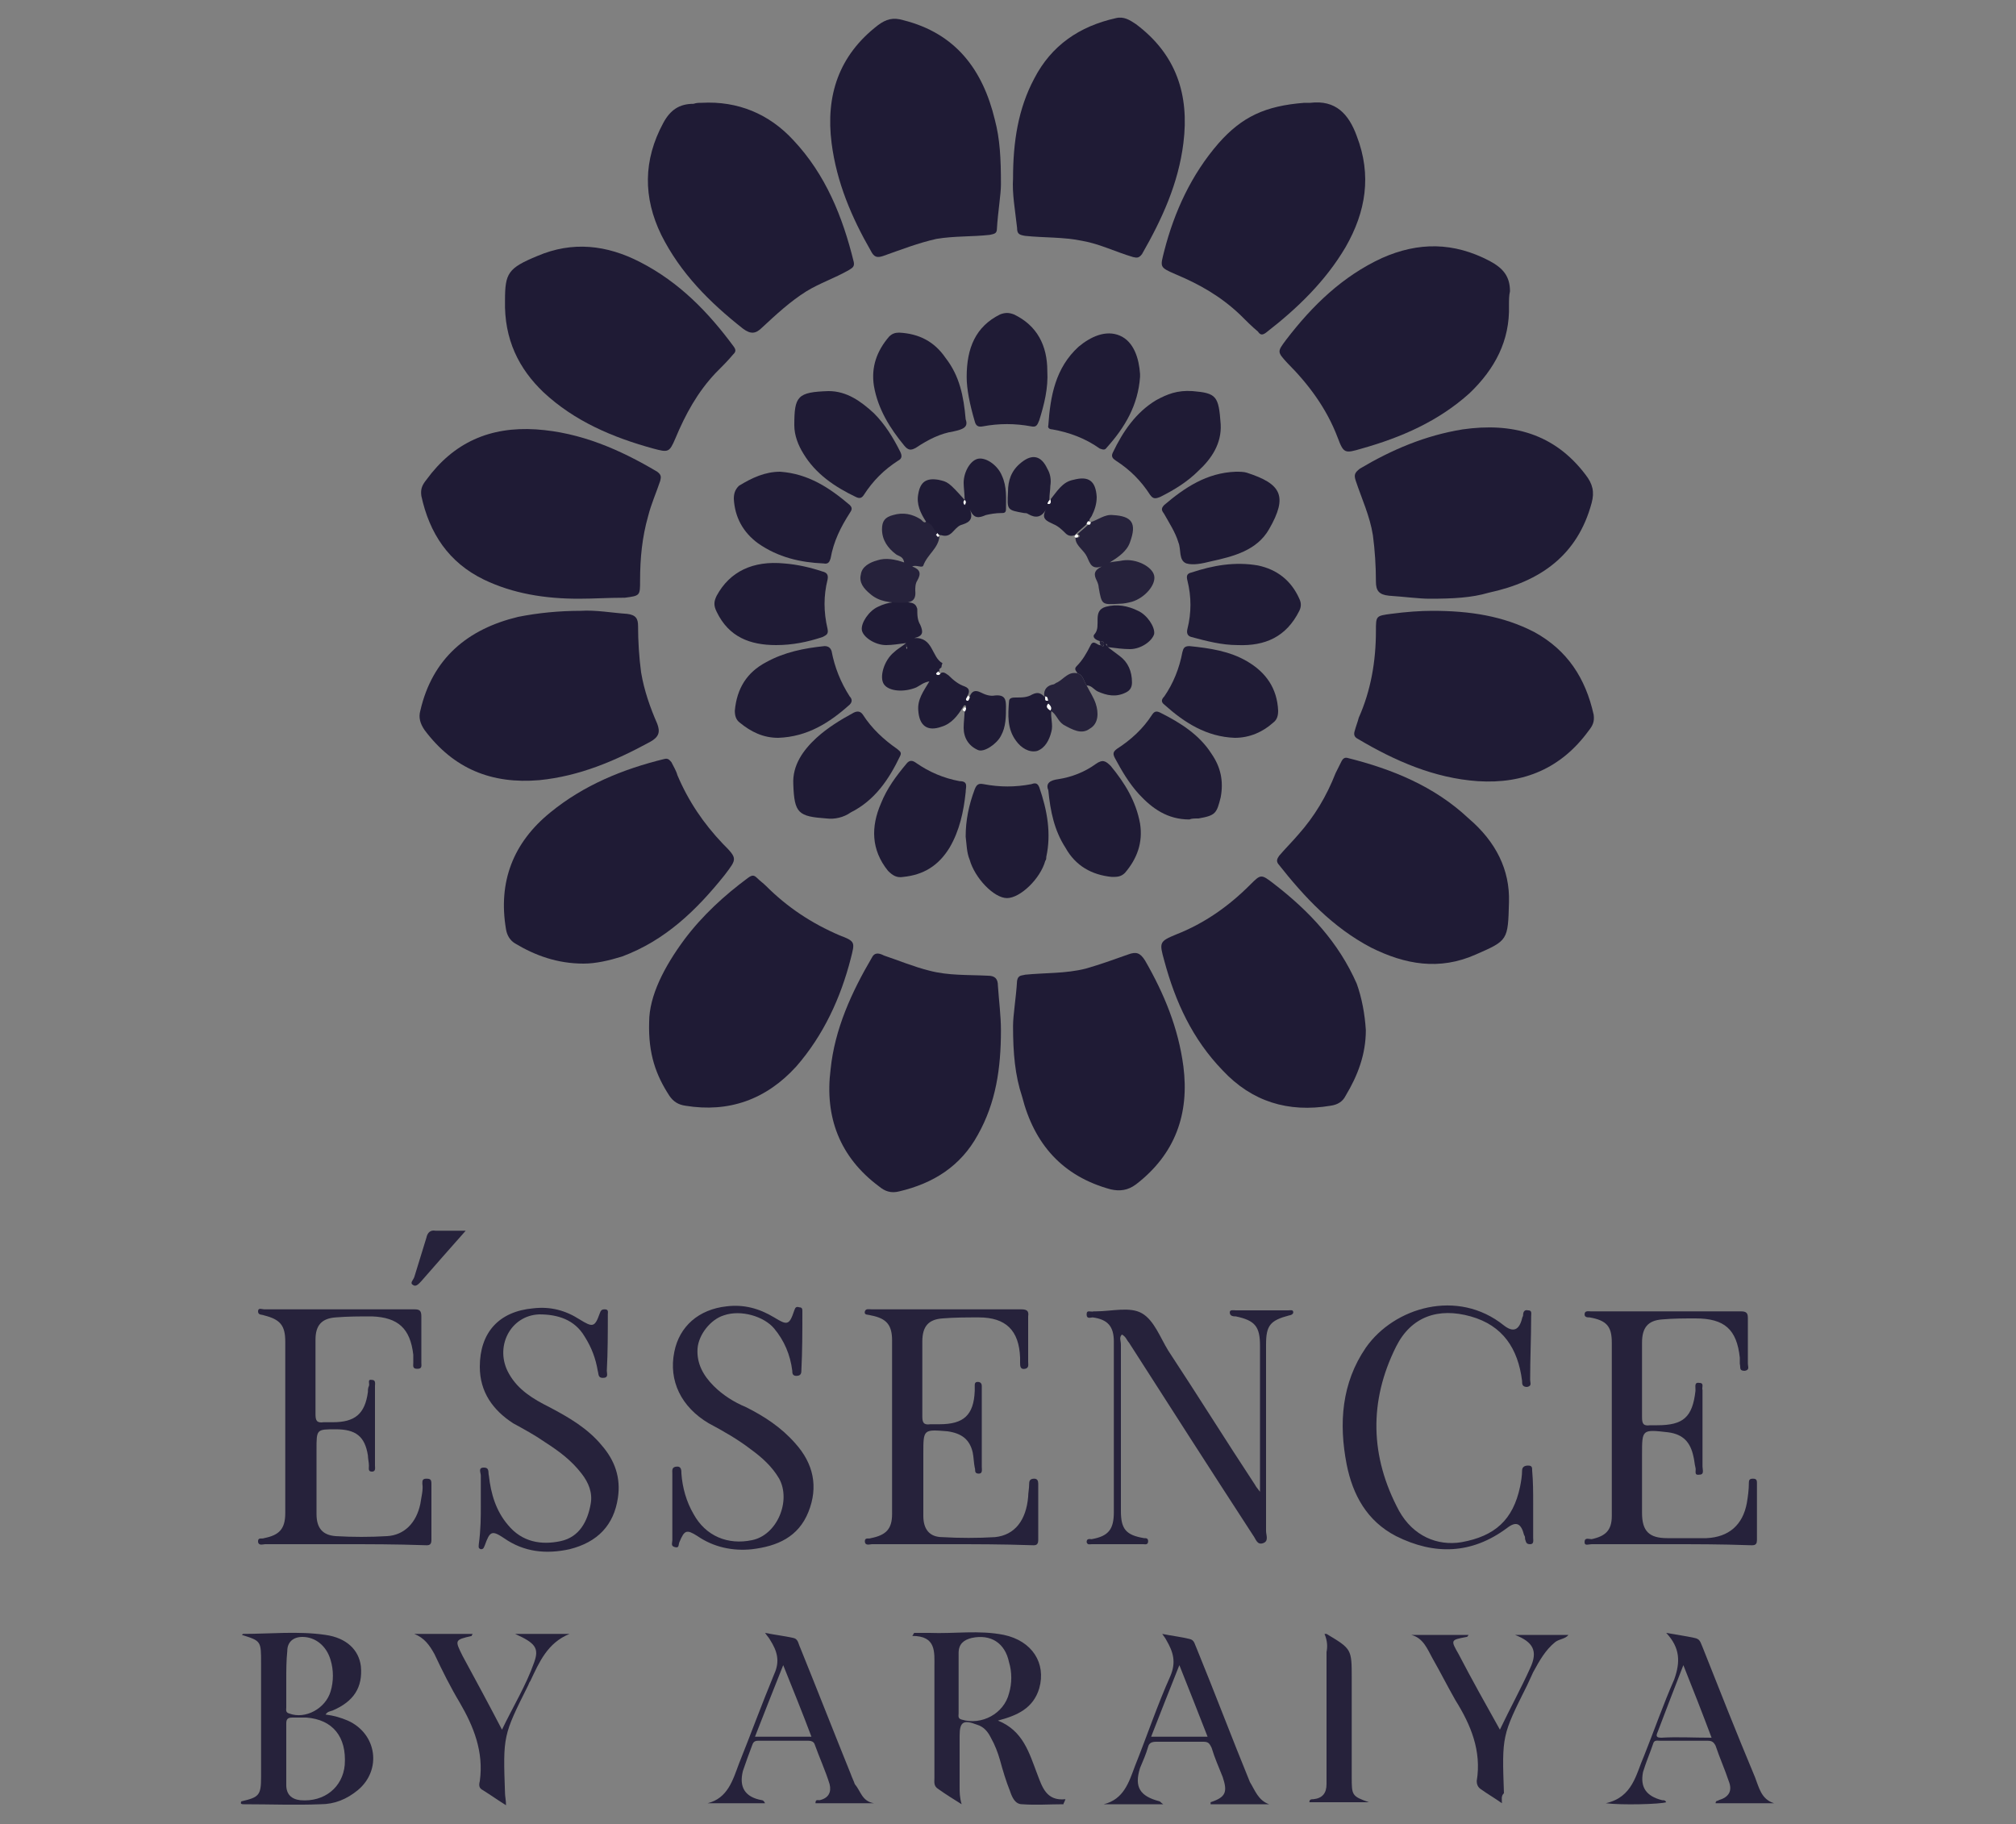 <?xml version="1.0" encoding="utf-8"?>
<!-- Generator: Adobe Illustrator 25.3.1, SVG Export Plug-In . SVG Version: 6.00 Build 0)  -->
<svg version="1.1" id="Layer_1" xmlns="http://www.w3.org/2000/svg" xmlns:xlink="http://www.w3.org/1999/xlink" x="0px" y="0px"
	 viewBox="0 0 200 181" style="enable-background:new 0 0 200 181;" xml:space="preserve">
<rect x="0" y="0" width="200" height="181" fill="#808080" stroke="none"/>
<style type="text/css">
	.st0{fill:#1F1B35;}
	.st1{fill:#26223B;}
	.st2{fill:#FEFEFE;}
</style>
<g>
	<path class="st0" d="M141.8,59.4c-1,0-2.5-0.2-4-0.3c-1-0.1-1.3-0.5-1.3-1.4c0-1.5-0.1-3.1-0.3-4.6c-0.3-1.9-1.1-3.6-1.7-5.4
		c-0.2-0.6-0.1-0.8,0.4-1.2c3.2-1.9,6.5-3.3,10.2-3.9c4.9-0.7,9.1,0.4,12.2,4.5c0.7,0.9,0.9,1.7,0.6,2.8c-1.4,5.2-5.1,7.8-10.2,8.9
		C146,59.3,144.2,59.4,141.8,59.4z"/>
	<path class="st0" d="M57.4,59.4c-3.3,0-6.5-0.5-9.4-1.9c-3.5-1.7-5.4-4.6-6.2-8.3c-0.1-0.7,0.1-1.1,0.5-1.6c2.7-3.7,6.3-5.3,10.9-5
		c4.4,0.3,8.3,2,12,4.2c0.4,0.3,0.4,0.5,0.3,0.9c-0.4,1.2-0.9,2.3-1.2,3.5c-0.6,2.1-0.8,4.2-0.8,6.4c0,1.5,0,1.5-1.5,1.7
		C60.3,59.3,58.9,59.4,57.4,59.4z"/>
	<path class="st0" d="M129.4,10.2c0.1,0,0.4,0,0.6,0c2.5-0.3,3.8,1.1,4.6,3.3c1.5,3.9,0.9,7.5-1.1,11c-2,3.4-4.8,6.1-7.9,8.5
		c-0.4,0.3-0.6,0.2-0.8-0.1c-0.6-0.5-1.2-1.1-1.8-1.7c-1.9-1.8-4-3-6.4-4c-1.6-0.7-1.5-0.7-1.1-2.3c1-3.9,2.7-7.6,5.4-10.7
		C123.2,11.6,125.5,10.5,129.4,10.2z"/>
	<path class="st0" d="M100.5,17.7c0-3.6,0.5-6.9,2.1-9.9c1.7-3.3,4.5-5.2,8.1-6c0.8-0.2,1.4,0.2,2,0.6c4,3,5.3,7,4.7,11.8
		c-0.5,4-2.1,7.5-4.1,11c-0.3,0.4-0.5,0.4-0.9,0.3c-1.7-0.5-3.3-1.3-5-1.6c-1.9-0.4-3.8-0.3-5.7-0.5c-0.6-0.1-0.8-0.2-0.8-0.8
		C100.7,20.8,100.4,19.2,100.5,17.7z"/>
	<path class="st0" d="M69.6,10.2c3.6-0.2,6.7,1.1,9.1,3.7c3.2,3.4,4.9,7.6,6,12.1c0.1,0.5-0.2,0.6-0.5,0.8c-1.4,0.8-2.9,1.3-4.2,2.1
		c-1.6,1-3,2.3-4.4,3.6c-0.6,0.6-1.1,0.7-1.9,0.1c-3.3-2.6-6.2-5.5-8.1-9.3c-1.8-3.7-1.8-7.4,0.2-11.1c0.7-1.3,1.6-1.9,3-1.9
		C69.1,10.2,69.3,10.2,69.6,10.2z"/>
	<path class="st0" d="M135.5,102.2c0,2.4-0.8,4.5-2,6.5c-0.3,0.6-0.8,0.9-1.5,1c-4.2,0.7-7.8-0.4-10.7-3.5c-3-3.1-4.7-6.8-5.8-10.9
		c-0.5-1.8-0.5-1.9,1.2-2.6c2.8-1.1,5.2-2.8,7.3-4.9c1.1-1.1,1.1-1.1,2.4-0.1c3.5,2.7,6.4,5.8,8.2,9.9
		C135.1,99,135.4,100.6,135.5,102.2z"/>
	<path class="st0" d="M99.3,18.3c0,1-0.3,2.7-0.4,4.4c0,0.5-0.3,0.5-0.7,0.6c-1.8,0.2-3.5,0.1-5.3,0.4c-1.8,0.4-3.6,1.1-5.3,1.7
		c-0.6,0.2-0.9,0.1-1.2-0.5c-1.9-3.3-3.4-6.8-3.9-10.7c-0.6-4.7,0.7-8.7,4.6-11.7c0.8-0.6,1.5-0.8,2.5-0.5c5.2,1.3,7.9,4.9,9.1,9.9
		C99.2,13.8,99.3,15.7,99.3,18.3z"/>
	<path class="st0" d="M99.3,102.2c0,3.8-0.5,7.2-2.3,10.4c-1.7,3.1-4.4,4.8-7.8,5.6c-0.8,0.2-1.4,0-2-0.5c-3.9-2.9-5.4-6.9-4.8-11.6
		c0.4-4,2.1-7.7,4.1-11.1c0.3-0.6,0.8-0.4,1.2-0.2c1.5,0.5,2.9,1.1,4.5,1.5c1.9,0.5,3.8,0.4,5.8,0.5c0.7,0,1,0.3,1,1
		C99.1,99.3,99.3,100.8,99.3,102.2z"/>
	<path class="st0" d="M100.5,101.8c0-1.1,0.3-2.8,0.4-4.5c0.1-0.6,0.5-0.5,0.8-0.6c2-0.2,4-0.1,6-0.6c1.4-0.4,2.8-0.9,4.2-1.4
		c0.8-0.3,1.2-0.2,1.7,0.6c1.9,3.3,3.3,6.7,3.8,10.5c0.6,4.7-0.8,8.7-4.7,11.7c-0.8,0.6-1.6,0.7-2.5,0.5c-4.8-1.3-7.6-4.5-8.8-9.2
		C100.7,106.7,100.5,104.5,100.5,101.8z"/>
	<path class="st0" d="M64.4,101.4c0-2.6,1.5-5.5,3.5-8.2c1.8-2.4,4-4.4,6.3-6.1c0.4-0.3,0.6-0.3,0.9,0c0.3,0.3,0.6,0.5,0.9,0.8
		c2.1,2.1,4.5,3.7,7.3,4.9c1.6,0.6,1.5,0.7,1.1,2.3c-1,3.9-2.7,7.6-5.4,10.7c-3,3.3-6.7,4.6-11,3.9c-0.7-0.1-1.2-0.4-1.6-1
		C65.1,106.7,64.3,104.6,64.4,101.4z"/>
	<path class="st0" d="M50.1,29.8c0-2.7,0.3-3.2,3.2-4.4c3.5-1.5,6.9-1.1,10.2,0.6c3.9,2,6.8,5,9.3,8.4c0.3,0.4,0.1,0.6-0.1,0.8
		c-0.5,0.6-1.1,1.2-1.7,1.8c-1.8,1.9-3,4.1-4,6.5c-0.6,1.4-0.7,1.4-2.2,1c-4-1.1-7.8-2.7-10.9-5.6C51.5,36.6,50,33.7,50.1,29.8z"/>
	<path class="st0" d="M149.7,30.3c0.1,3.5-1.4,6.3-3.9,8.7c-3.1,2.8-6.8,4.4-10.7,5.5c-1.7,0.5-1.8,0.5-2.4-1.1
		c-1.1-2.9-2.9-5.3-5-7.4c-1-1.1-1-1.1-0.1-2.3c2.6-3.4,5.6-6.3,9.5-8.1c3.6-1.6,7.1-1.6,10.7,0.3c1.3,0.7,2,1.5,2,3
		C149.7,29.3,149.7,29.8,149.7,30.3z"/>
	<path class="st0" d="M149.7,89.5c-0.1,3.8-0.1,3.8-3.3,5.2c-3.6,1.6-7,1-10.4-0.7c-3.8-2-6.6-5-9.2-8.3c-0.2-0.3-0.1-0.5,0.1-0.8
		c0.6-0.7,1.3-1.4,1.9-2.1c1.6-1.8,2.8-3.8,3.7-6.1c0.2-0.4,0.4-0.8,0.6-1.2c0.1-0.2,0.3-0.4,0.6-0.3c4.4,1.1,8.6,2.8,12,6
		C148.4,83.5,149.8,86.3,149.7,89.5z"/>
	<path class="st0" d="M57.9,95.6c-2.6,0-4.8-0.8-6.8-2c-0.5-0.3-0.8-0.8-0.9-1.4c-0.8-4.7,0.7-8.6,4.4-11.6
		c3.3-2.7,7.2-4.3,11.3-5.3c0.4-0.1,0.5,0.1,0.7,0.3c0.2,0.4,0.5,0.9,0.6,1.3c1.1,2.6,2.6,4.8,4.5,6.8c1.5,1.5,1.4,1.5,0.2,3.1
		c-2.8,3.5-5.9,6.5-10.2,8.1C60.4,95.3,59.1,95.6,57.9,95.6z"/>
	<path class="st0" d="M142.1,60.6c3.7,0,7,0.5,10.1,2.1c3.3,1.8,5.1,4.6,5.9,8.2c0.1,0.7-0.1,1.1-0.5,1.6c-2.7,3.7-6.4,5.3-11,5
		c-4.3-0.3-8.2-2-11.9-4.2c-0.4-0.2-0.4-0.5-0.3-0.8c0.1-0.4,0.3-0.9,0.4-1.3c1.2-2.7,1.7-5.6,1.7-8.6c0-1.5,0-1.5,1.5-1.7
		C139.5,60.7,140.9,60.6,142.1,60.6z"/>
	<path class="st0" d="M57.6,60.6c1.5-0.1,3.1,0.2,4.6,0.3c0.9,0.1,1.1,0.5,1.1,1.2c0,1.5,0.1,3.1,0.3,4.6c0.3,1.8,0.9,3.5,1.6,5.1
		c0.3,0.8,0.2,1.3-0.7,1.8c-3.5,1.9-7,3.4-11,3.8c-4.7,0.4-8.5-1.1-11.4-5c-0.4-0.6-0.6-1.2-0.4-1.9c1.2-5.2,4.7-8.1,9.7-9.3
		C53.4,60.8,55.5,60.6,57.6,60.6z"/>
	<path class="st1" d="M94.2,153.2c-2.6,0-5.1,0-7.7,0c-0.2,0-0.7,0.2-0.7-0.3c0-0.4,0.4-0.2,0.6-0.3c1.5-0.3,2.1-0.9,2.1-2.4
		c0-5.7,0-11.5,0-17.2c0-1.5-0.5-2.2-2.1-2.5c-0.3-0.1-0.7,0-0.6-0.4c0.1-0.3,0.4-0.2,0.7-0.2c4.9,0,9.8,0,14.8,0
		c0.5,0,0.8,0.1,0.7,0.7c0,1.5,0,3,0,4.5c0,0.3,0.1,0.6-0.3,0.7c-0.5,0.1-0.5-0.3-0.5-0.6c0-0.2,0-0.3,0-0.5c-0.1-2.7-1.4-4-4.1-4
		c-1.2,0-2.4,0-3.6,0.1c-1.4,0.1-2,0.8-2,2.3c0,2.5,0,4.9,0,7.4c0,0.6,0.1,0.9,0.8,0.8c0.3,0,0.6,0,0.9,0c2.4,0,3.4-0.9,3.5-3.3
		c0-0.2,0-0.3,0-0.5c0-0.2,0-0.4,0.3-0.4c0.3,0,0.4,0.2,0.4,0.4c0,0.5,0,1,0,1.6c0,2.1,0,4.3,0,6.4c0,0.3,0.1,0.7-0.3,0.7
		c-0.5,0-0.3-0.4-0.4-0.6c-0.1-0.5-0.1-1-0.2-1.5c-0.3-1.3-1.1-1.9-2.5-2.1c-2.4-0.2-2.4-0.2-2.4,2.2c0,2.1,0,4.1,0,6.2
		c0,1.3,0.6,2.1,1.9,2.1c1.7,0.1,3.5,0.1,5.2,0c2-0.2,3.1-1.7,3.3-4c0-0.4,0.1-0.8,0.1-1.3c0-0.3,0.1-0.5,0.5-0.5
		c0.3,0,0.4,0.2,0.4,0.5c0,1.9,0,3.7,0,5.6c0,0.6-0.4,0.5-0.7,0.5C99.4,153.2,96.8,153.2,94.2,153.2z"/>
	<path class="st1" d="M34,153.2c-2.6,0-5.1,0-7.7,0c-0.2,0-0.7,0.2-0.7-0.3c0-0.4,0.4-0.2,0.6-0.3c1.5-0.3,2.1-0.9,2.1-2.5
		c0-5.7,0-11.4,0-17c0-1.6-0.5-2.2-2.1-2.6c-0.2-0.1-0.6,0-0.6-0.4c0-0.4,0.4-0.2,0.6-0.2c5,0,9.9,0,14.9,0c0.5,0,0.7,0.1,0.7,0.7
		c0,1.5,0,3.1,0,4.6c0,0.3,0.1,0.6-0.4,0.6c-0.5,0-0.4-0.3-0.4-0.6c0-0.3,0-0.5,0-0.8c-0.3-2.6-1.5-3.7-4.1-3.8
		c-1.2,0-2.4,0-3.6,0.1c-1.4,0.1-2,0.8-2,2.2c0,2.5,0,4.9,0,7.4c0,0.6,0.1,0.9,0.8,0.8c0.3,0,0.6,0,0.9,0c2.2,0,3.2-0.8,3.5-3
		c0-0.2,0-0.4,0.1-0.6c0.1-0.2-0.2-0.7,0.3-0.6c0.4,0,0.3,0.4,0.3,0.6c0,2.6,0,5.3,0,7.9c0,0.2,0.1,0.6-0.3,0.6
		c-0.4,0-0.3-0.3-0.3-0.6c0-0.3-0.1-0.7-0.1-1c-0.3-1.9-1.2-2.6-3.2-2.6c-1.9,0-1.9,0-1.9,2c0,2.1,0,4.3,0,6.4
		c0,1.4,0.6,2.1,1.9,2.2c1.7,0.1,3.4,0.1,5.1,0c1.7-0.1,2.9-1.3,3.3-3.2c0.1-0.7,0.3-1.4,0.2-2c0-0.3,0-0.5,0.4-0.5
		c0.4,0,0.5,0.1,0.5,0.5c0,1.9,0,3.7,0,5.6c0,0.6-0.4,0.5-0.7,0.5C39.3,153.2,36.7,153.2,34,153.2z"/>
	<path class="st1" d="M66.7,149.4c0-1.1,0-2.2,0-3.2c0-0.3-0.1-0.7,0.5-0.7c0.4,0,0.4,0.4,0.4,0.7c0.1,1.4,0.5,2.8,1.2,4
		c1.2,2.2,3.4,3.1,5.8,2.6c2.5-0.5,3.9-3.9,2.7-6.1c-0.7-1.2-1.7-2.1-2.8-2.9c-1.3-1-2.7-1.8-4.2-2.6c-2.7-1.6-4-4.2-3.4-7.1
		c0.5-2.5,2.4-4.2,5.2-4.5c1.7-0.2,3.2,0.2,4.7,1.1c1.3,0.8,1.5,0.8,2-0.7c0.1-0.3,0.2-0.4,0.5-0.3c0.3,0,0.3,0.2,0.3,0.4
		c0,2,0,3.9-0.1,5.9c0,0.3-0.1,0.5-0.5,0.5c-0.4,0-0.4-0.3-0.4-0.5c-0.2-1.6-0.8-3-1.8-4.2c-1-1.2-3.3-1.9-5-1.3
		c-1.3,0.4-2.5,1.9-2.6,3.3c-0.1,1.5,0.6,2.7,1.6,3.7c0.9,0.9,2,1.6,3.2,2.1c1.8,0.9,3.5,2,4.9,3.6c1.8,2,2.3,4.3,1.3,6.8
		c-1,2.5-3.1,3.4-5.6,3.7c-1.9,0.2-3.8-0.2-5.4-1.3c-1.1-0.7-1.3-0.6-1.8,0.6c-0.1,0.2,0,0.6-0.4,0.5c-0.5-0.1-0.3-0.4-0.3-0.7
		C66.7,151.6,66.7,150.5,66.7,149.4z"/>
	<path class="st1" d="M165.6,153.2c-2.6,0-5.1,0-7.7,0c-0.3,0-0.7,0.2-0.7-0.2c0-0.5,0.4-0.3,0.7-0.3c1.4-0.3,2-0.9,2-2.3
		c0-5.7,0-11.5,0-17.2c0-1.6-0.5-2.2-2.2-2.5c-0.2,0-0.5,0-0.5-0.3c0-0.4,0.4-0.3,0.6-0.3c5,0,9.9,0,14.9,0c0.6,0,0.7,0.2,0.7,0.7
		c0,1.5,0,3,0,4.5c0,0.3,0.2,0.6-0.3,0.7c-0.6,0-0.4-0.3-0.5-0.7c0-0.2,0-0.4,0-0.6c-0.3-2.8-1.5-3.9-4.4-3.9c-1.1,0-2.2,0-3.3,0.1
		c-1.4,0.1-2,0.8-2,2.3c0,2.5,0,4.9,0,7.4c0,0.6,0.1,0.9,0.8,0.8c0.2,0,0.5,0,0.7,0c2.6,0,3.5-0.8,3.8-3.4c0-0.1,0-0.1,0-0.2
		c0-0.3-0.1-0.7,0.4-0.6c0.5,0,0.2,0.5,0.3,0.7c0,0.5,0,1,0,1.5c0,2,0,4.1,0,6.1c0,0.3,0.2,0.8-0.3,0.8c-0.6,0.1-0.3-0.4-0.4-0.7
		c-0.1-0.4-0.1-0.7-0.2-1.1c-0.3-1.4-1-2.2-2.5-2.4c-2.6-0.3-2.6-0.3-2.6,2.2c0,1.9,0,3.9,0,5.8c0,1.8,0.7,2.5,2.5,2.5
		c1.3,0,2.6,0,3.9,0c2.2-0.1,3.6-1.3,4-3.5c0.1-0.6,0.2-1.3,0.2-2c0-0.3,0.1-0.4,0.4-0.4c0.3,0,0.4,0.1,0.4,0.4c0,1.9,0,3.8,0,5.7
		c0,0.6-0.4,0.5-0.8,0.5C170.8,153.2,168.2,153.2,165.6,153.2z"/>
	<path class="st1" d="M111.3,132.4c-0.3,0.3-0.1,0.6-0.1,1c0,5.5,0,11,0,16.5c0,1.8,0.5,2.4,2.3,2.7c0.2,0,0.4,0,0.4,0.3
		c0,0.4-0.3,0.3-0.5,0.3c-1.7,0-3.4,0-5.1,0c-0.2,0-0.4,0.1-0.5-0.2c0-0.4,0.3-0.3,0.5-0.3c1.7-0.3,2.2-1,2.2-2.7
		c0-5.6,0-11.3,0-16.9c0-1.5-0.6-2.2-2.1-2.4c-0.2,0-0.6,0.2-0.6-0.3c0-0.5,0.4-0.2,0.7-0.3c0.1,0,0.1,0,0.2,0
		c1.6,0,3.4-0.5,4.6,0.2c1.2,0.7,1.8,2.4,2.6,3.7c2.9,4.4,5.7,8.9,8.6,13.3c0.1,0.2,0.2,0.3,0.5,0.7c0-0.5,0-0.8,0-1.1
		c0-4.5,0-8.9,0-13.4c0-1.9-0.5-2.5-2.4-2.9c-0.2,0-0.6,0-0.6-0.4c0-0.3,0.4-0.2,0.6-0.2c1.7,0,3.5,0,5.2,0c0.2,0,0.5-0.1,0.5,0.2
		c0,0.2-0.3,0.3-0.4,0.3c-1.9,0.5-2.3,1-2.3,2.9c0,6.2,0,12.3,0,18.5c0,0.4,0.3,1-0.3,1.2c-0.6,0.2-0.7-0.4-1-0.8
		c-4.1-6.3-8.2-12.7-12.3-19.1C111.8,133,111.7,132.6,111.3,132.4z"/>
	<path class="st1" d="M47.7,149.4c0-1,0-2,0-3c0-0.3-0.3-0.8,0.3-0.8c0.6,0,0.4,0.5,0.5,0.8c0.2,1.8,0.7,3.5,1.9,4.9
		c1.4,1.7,3.3,2,5.2,1.6c1.9-0.4,2.7-2,3-3.7c0.2-1.1-0.2-2.1-0.9-3c-1-1.3-2.2-2.2-3.6-3.1c-1-0.7-2.1-1.3-3.2-1.9
		c-2-1.3-3.3-3.1-3.3-5.6c0-3.4,1.9-5.5,5.3-5.8c1.7-0.2,3.2,0.2,4.6,1.1c1.3,0.8,1.5,0.8,2-0.6c0.1-0.3,0.2-0.4,0.5-0.4
		c0.4,0,0.3,0.3,0.3,0.5c0,1.9,0,3.7-0.1,5.6c0,0.3,0.2,0.7-0.4,0.7c-0.5,0-0.4-0.4-0.5-0.7c-0.2-1.2-0.6-2.3-1.3-3.4
		c-1-1.7-2.7-2.2-4.5-2.2c-2.9,0.1-4.5,3.3-3,5.9c0.9,1.6,2.4,2.5,4,3.3c1.9,1,3.8,2.1,5.2,3.8c1.3,1.5,1.9,3.2,1.6,5.2
		c-0.4,2.7-2,4.4-4.8,5.1c-2.3,0.5-4.5,0.3-6.5-1.1c-1.2-0.8-1.4-0.7-1.9,0.7c-0.1,0.2-0.1,0.4-0.4,0.4c-0.3-0.1-0.2-0.3-0.2-0.5
		C47.7,151.7,47.7,150.5,47.7,149.4z"/>
	<path class="st1" d="M152.1,149.3c0,1.1,0,2.2,0,3.3c0,0.2,0.1,0.6-0.3,0.6c-0.4,0-0.4-0.2-0.5-0.5c0-0.1,0-0.3-0.1-0.4
		c-0.3-1.2-0.8-1.4-1.7-0.7c-3.5,2.6-7.2,2.7-11,0.8c-2.9-1.5-4.3-4.1-4.9-7.1c-0.8-4.1-0.5-8.1,1.9-11.6c2.8-4,9.1-5.9,13.7-2.2
		c0.9,0.7,1.5,0.5,1.8-0.7c0-0.1,0.1-0.2,0.1-0.3c0-0.3,0.1-0.6,0.5-0.5c0.4,0,0.3,0.3,0.3,0.6c0,2.1-0.1,4.2-0.1,6.3
		c0,0.3,0.2,0.6-0.3,0.7c-0.5,0-0.5-0.3-0.5-0.6c-0.4-3.2-1.9-5.5-5.1-6.4c-3.2-0.9-5.9,0-7.4,3c-2.7,5.4-2.6,10.9,0.3,16.3
		c1.4,2.5,3.8,3.5,6.2,3.1c3.3-0.6,5.1-2.2,5.8-5.5c0.1-0.5,0.2-1.1,0.2-1.6c0-0.4,0.3-0.5,0.6-0.5c0.4,0,0.4,0.2,0.4,0.5
		C152.1,147,152.1,148.1,152.1,149.3C152.1,149.3,152.1,149.3,152.1,149.3z"/>
	<path class="st1" d="M32.3,170.1c0.8,0.1,1.5,0.3,2.2,0.6c2.9,1.3,3.4,4.9,1,6.9c-1.1,0.9-2.3,1.4-3.7,1.4c-2.5,0.1-5,0-7.6,0
		c-0.1,0-0.3,0-0.3-0.1c0-0.1,0-0.2,0.1-0.2c1.7-0.4,1.9-0.6,1.9-2.4c0-3.8,0-7.5,0-11.3c0-2.2,0-2.2-1.9-2.8c0,0,0.1-0.1,0.1-0.1
		c2.7,0,5.5-0.3,8.2,0.1c2.1,0.3,3.3,1.5,3.5,3.1c0.2,2.1-0.7,3.5-2.8,4.4C32.7,169.8,32.5,169.8,32.3,170.1z M28.4,174
		C28.4,174,28.4,174,28.4,174c0,1,0,2.1,0,3.1c0,0.9,0.5,1.4,1.4,1.5c2.4,0.2,4.2-1.3,4.4-3.5c0.2-2.8-1.2-4.5-3.8-4.7
		c-0.5,0-0.9,0-1.4,0c-0.5,0-0.6,0.2-0.6,0.6C28.4,172,28.4,173,28.4,174z M28.4,166.6c0,0.9,0,1.8,0,2.8c0,0.2-0.1,0.5,0.3,0.6
		c1.6,0.6,3.6-0.5,4.1-2.2c0.3-1,0.3-2.1,0-3.1c-0.4-1.4-1.5-2.3-2.8-2.3c-0.9,0-1.5,0.5-1.5,1.4C28.4,164.8,28.4,165.7,28.4,166.6z
		"/>
	<path class="st1" d="M105.5,179c-1.4,0-2.7,0.1-4.1,0c-0.7,0-1-0.7-1.2-1.3c-0.4-1-0.7-2-1-3.1c-0.2-0.7-0.5-1.5-0.9-2.2
		c-0.3-0.6-0.7-1.1-1.4-1.3c-1.3-0.5-1.7-0.3-1.7,1.1c0,1.7,0,3.4,0,5.1c0,0.5,0,1,0.2,1.7c-0.8-0.5-1.6-1-2.3-1.5
		c-0.5-0.3-0.4-0.7-0.4-1.1c0-3.7,0-7.3,0-11c0-1.5,0.2-3.1-2.2-3.1c0.1-0.1,0.1-0.2,0.2-0.3c0.5,0,1,0,1.5,0
		c2.5,0.1,4.9-0.3,7.4,0.2c2.8,0.6,4.2,2.8,3.5,5.3c-0.6,2-2.2,2.7-4.1,3.2c2.5,1,3.1,3.2,3.9,5.3c0.5,1.3,0.9,2.7,2.8,2.5
		C105.6,178.8,105.5,178.9,105.5,179z M95.1,166.9c0,1,0,2,0,3.1c0,0.2-0.1,0.5,0.3,0.6c2,0.6,4.2-0.6,4.7-2.6c0.3-1,0.3-2.1,0-3.1
		c-0.4-1.9-1.8-2.8-3.7-2.4c-0.8,0.2-1.3,0.6-1.3,1.5C95.1,164.9,95.1,165.9,95.1,166.9z"/>
	<path class="st0" d="M93.3,66.8c0.3-0.2,0.5,0,0.8,0.2c0.5,0.5,1,0.9,1.6,1.1c0.5,0.2,0.5,0.5,0.3,0.9c0,0.2-0.3,0.3-0.1,0.4
		c0.2,0.2,0.3-0.1,0.3-0.3c0.2-0.5,0.5-0.7,1.1-0.4c0.4,0.2,0.9,0.4,1.4,0.3c1-0.1,1.1,0.4,1.1,1.1c0,1,0,2-0.5,2.9
		c-0.4,0.8-1.7,1.7-2.3,1.4c-0.9-0.4-1.4-1.2-1.4-2.2c0-0.6,0.1-1.2,0.1-1.8c0.1-0.1,0.2-0.3,0.1-0.4c-0.2-0.1-0.2,0.1-0.3,0.2
		c-0.5,0.8-1.1,1.6-2.1,1.9c-1.4,0.5-2.2-0.1-2.3-1.6c-0.1-1.1,0.5-1.9,1.1-2.9c-0.6,0.1-0.9,0.4-1.3,0.6c-1.2,0.5-2.7,0.4-3.2-0.3
		c-0.5-0.7,0-2.4,1-3.2c0.3-0.3,0.7-0.5,1.2-0.9c-0.8,0.1-1.4,0.2-2,0.2c-1.1,0-2.3-0.8-2.4-1.5c-0.1-0.7,0.7-1.9,1.6-2.3
		c1-0.5,2.1-0.6,3.3-0.4c0.4,0.1,0.5,0.3,0.6,0.6c0,0.6,0,1.1,0.3,1.6c0.3,0.7,0.3,1.1-0.6,1.3c1.9-0.1,1.7,1.9,2.8,2.5
		c0,0-0.1,0.2-0.1,0.4c-0.1,0.1-0.3,0.2-0.2,0.3C93,67.1,93.2,67,93.3,66.8z M90,64.1C90,64.1,90,64,90,64c0,0.1-0.1,0.1-0.1,0.2
		c0,0.1,0,0.1,0.1,0.2C90,64.2,90,64.2,90,64.1z"/>
	<path class="st0" d="M95.8,83c0-1.6,0.3-3.1,0.9-4.7c0.2-0.5,0.4-0.6,0.9-0.5c1.6,0.3,3.1,0.3,4.7,0c0.3-0.1,0.6-0.2,0.8,0.3
		c0.8,2.3,1.2,4.6,0.7,6.9c0,0.1,0,0.3-0.1,0.4c-0.5,1.8-2.5,3.7-3.8,3.7c-1.3,0-3.2-2-3.7-3.8C95.9,84.6,95.9,83.8,95.8,83z"/>
	<path class="st0" d="M77.2,73.2c-1.5,0-2.7-0.6-3.8-1.5c-0.4-0.3-0.5-0.7-0.5-1.2c0.2-2.2,1.2-3.8,3.1-4.8c1.8-1,3.8-1.4,5.8-1.6
		c0.4,0,0.6,0.2,0.7,0.5c0.3,1.6,0.9,3.1,1.8,4.5c0.2,0.2,0.3,0.5,0,0.8C82.3,71.7,80.1,73.1,77.2,73.2z"/>
	<path class="st0" d="M122.5,73.2c-2.8-0.1-5-1.5-7-3.3c-0.4-0.3-0.2-0.6,0-0.8c0.9-1.3,1.5-2.8,1.8-4.4c0.1-0.4,0.2-0.6,0.7-0.6
		c2,0.2,4,0.5,5.7,1.5c1.9,1.1,3,2.7,3.1,4.9c0,0.5-0.1,0.9-0.5,1.2C125.3,72.6,124,73.2,122.5,73.2z"/>
	<path class="st0" d="M95.9,37.4c0-2.9,0.9-5,3.3-6.2c0.5-0.2,0.9-0.2,1.4,0c2.3,1.1,3.3,3.1,3.3,5.6c0.1,1.7-0.3,3.3-0.8,4.9
		c-0.2,0.5-0.3,0.7-0.8,0.6c-1.6-0.3-3.2-0.3-4.8,0c-0.5,0.1-0.7-0.1-0.8-0.5C96.2,40.1,95.9,38.6,95.9,37.4z"/>
	<path class="st0" d="M104,78.4c-0.3-0.7,0.2-1,1-1.1c1.3-0.2,2.6-0.7,3.7-1.5c0.7-0.5,1-0.3,1.5,0.2c1.4,1.7,2.5,3.5,2.9,5.7
		c0.3,1.9-0.3,3.5-1.5,4.9c-0.4,0.4-0.8,0.4-1.3,0.4c-2-0.2-3.6-1.1-4.6-2.9C104.6,82.4,104.2,80.5,104,78.4z"/>
	<path class="st0" d="M95.8,78.6c-0.2,1.9-0.6,3.8-1.6,5.5c-1.1,1.8-2.6,2.7-4.6,2.9c-0.6,0.1-1-0.1-1.5-0.6
		c-1.7-2.1-1.7-4.4-0.7-6.7c0.6-1.5,1.5-2.7,2.5-3.9c0.3-0.4,0.6-0.4,1-0.1c1.3,0.9,2.7,1.5,4.3,1.8C96.1,77.5,95.8,78.1,95.8,78.6z
		"/>
	<path class="st0" d="M77.4,46.8c2.8,0.2,4.9,1.6,6.9,3.3c0.3,0.3,0.2,0.5,0,0.8c-0.9,1.4-1.6,2.8-1.9,4.5c-0.1,0.3-0.2,0.6-0.7,0.5
		c-2.3-0.1-4.5-0.6-6.5-2c-1.5-1.1-2.3-2.6-2.4-4.4c0-0.5,0.1-0.9,0.5-1.3C74.6,47.4,75.9,46.8,77.4,46.8z"/>
	<path class="st0" d="M122.6,46.8c0.4,0,0.8,0,1.1,0.1c3.4,1.1,4.1,2.3,2.2,5.6c-1.2,2.1-3.5,2.7-5.8,3.2c-0.8,0.2-1.7,0.4-2.4,0.2
		c-0.8-0.3-0.5-1.4-0.8-2.1c-0.3-1-0.9-1.9-1.4-2.8c-0.2-0.3-0.4-0.5,0-0.9C117.5,48.4,119.7,46.9,122.6,46.8z"/>
	<path class="st0" d="M118,81.3c-2.2,0-3.7-1.1-5-2.5c-1-1.1-1.7-2.3-2.4-3.6c-0.2-0.4-0.2-0.6,0.2-0.9c1.4-0.9,2.6-2,3.5-3.4
		c0.2-0.3,0.4-0.4,0.8-0.2c2,1,3.9,2.2,5.1,4.1c0.9,1.3,1.2,2.7,0.9,4.3c-0.4,1.6-0.5,1.8-2.2,2.1C118.5,81.2,118.2,81.2,118,81.3z"
		/>
	<path class="st0" d="M82,81.2c-2.8-0.2-3.2-0.5-3.3-3.4c-0.1-1.9,1-3.4,2.3-4.6c1.1-1,2.4-1.8,3.7-2.5c0.4-0.2,0.7-0.1,0.9,0.2
		c0.9,1.4,2.1,2.5,3.4,3.4c0.2,0.2,0.5,0.3,0.3,0.7c-1.1,2.3-2.5,4.4-4.9,5.6C83.7,81.1,82.8,81.3,82,81.2z"/>
	<path class="st0" d="M113.1,37.4c-0.2,2.8-1.5,5-3.3,7c-0.2,0.3-0.4,0.2-0.7,0.1c-1.4-1-3-1.6-4.7-1.9c-0.2,0-0.5-0.1-0.4-0.4
		c0.2-2.9,0.7-5.7,3-7.8c1.2-1,2.7-1.7,4.1-1.1c1.4,0.6,1.9,2.3,2,3.8C113.1,37.2,113.1,37.3,113.1,37.4z"/>
	<path class="st0" d="M95.8,41.6c0.3,0.8-0.3,1-1.2,1.2c-1.3,0.2-2.5,0.8-3.7,1.6c-0.5,0.3-0.8,0.3-1.2-0.2c-1.4-1.7-2.6-3.6-3-5.9
		c-0.3-1.9,0.3-3.5,1.5-4.9c0.3-0.3,0.6-0.4,1-0.4c2,0.1,3.5,0.9,4.6,2.5C95.2,37.3,95.6,39.3,95.8,41.6z"/>
	<path class="st0" d="M122.8,64c-1.6,0-3.1-0.4-4.6-0.8c-0.4-0.1-0.5-0.4-0.4-0.8c0.4-1.6,0.4-3.2,0-4.8c-0.1-0.4-0.1-0.7,0.4-0.8
		c2.1-0.7,4.3-1.1,6.6-0.7c1.9,0.4,3.3,1.5,4.1,3.3c0.2,0.4,0.2,0.8,0,1.2C127.6,63.2,125.5,64.1,122.8,64z"/>
	<path class="st0" d="M77,64c-2.6,0-4.7-0.8-5.9-3.3c-0.3-0.6-0.3-1,0-1.6c1.3-2.4,3.6-3.5,6.7-3.2c1.3,0.1,2.6,0.4,3.8,0.8
		c0.4,0.1,0.6,0.3,0.5,0.8c-0.4,1.6-0.4,3.2,0,4.9c0.1,0.5-0.1,0.6-0.5,0.8C80.1,63.7,78.6,64,77,64z"/>
	<path class="st0" d="M82.2,38.8c1.8,0,3.2,1,4.5,2.2c1.1,1.1,1.9,2.4,2.6,3.8c0.2,0.4,0.2,0.7-0.2,0.9c-1.4,0.9-2.5,2-3.4,3.4
		c-0.2,0.3-0.4,0.4-0.8,0.2c-2.1-1-4-2.3-5.2-4.3c-0.5-0.8-0.9-1.8-0.9-2.8C78.8,39.3,79.1,38.9,82.2,38.8z"/>
	<path class="st0" d="M118.3,38.8c2.4,0.2,2.6,0.5,2.8,3.3c0.1,1.9-0.9,3.4-2.2,4.6c-1.1,1.1-2.4,1.9-3.8,2.6
		c-0.5,0.2-0.7,0.2-1-0.2c-0.9-1.4-2-2.5-3.4-3.4c-0.3-0.2-0.5-0.4-0.3-0.8c1-2.1,2.3-4,4.3-5.2C115.8,39.1,116.8,38.7,118.3,38.8z"
		/>
	<path class="st1" d="M125.9,179c-1.9,0-3.9,0-5.8,0c0-0.1,0-0.2,0-0.2c1.5-0.5,1.7-1,1.2-2.5c-0.4-1-0.8-1.9-1.1-2.9
		c-0.2-0.4-0.3-0.6-0.8-0.6c-1.6,0-3.1,0-4.7,0c-0.4,0-0.7,0.1-0.8,0.5c-0.2,0.7-0.5,1.4-0.8,2.1c-0.6,1.9,0,2.8,1.9,3.3
		c0.1,0,0.1,0.1,0.4,0.3c-2.1,0-4,0-5.9,0c2-0.5,2.5-2.2,3.1-3.8c1.2-3,2.2-6,3.5-8.9c0.6-1.4,0.3-2.4-0.4-3.6
		c-0.1-0.2-0.2-0.3-0.4-0.6c1,0.2,1.9,0.3,2.7,0.5c0.5,0.1,0.5,0.5,0.7,0.9c1.8,4.4,3.5,8.9,5.3,13.3
		C124.5,177.6,124.8,178.6,125.9,179z M117,165.2c-1,2.5-1.9,4.8-2.8,7.1c1.9,0,3.7,0,5.6,0C118.9,170,118,167.7,117,165.2z"/>
	<path class="st1" d="M86.7,178.9c-1.9,0-3.9,0-5.8,0c0-0.4,0.2-0.3,0.4-0.3c0.9-0.2,1.2-0.8,1-1.6c-0.4-1.3-1-2.6-1.5-4
		c-0.1-0.2-0.3-0.3-0.6-0.3c-1.7,0-3.3,0-5,0c-0.4,0-0.5,0.2-0.6,0.5c-0.3,0.8-0.6,1.6-0.9,2.5c-0.4,1.6,0.2,2.6,1.9,2.9
		c0.1,0,0.2,0.1,0.3,0.3c-1.9,0-3.8,0-5.7,0c2-0.5,2.5-2.3,3.1-3.9c1.2-3,2.3-6,3.5-8.9c0.6-1.3,0.3-2.3-0.4-3.4
		c-0.1-0.2-0.3-0.4-0.5-0.7c1,0.2,1.9,0.3,2.8,0.5c0.5,0.1,0.5,0.6,0.7,1c1.7,4.2,3.3,8.3,5,12.5c0.1,0.3,0.3,0.7,0.4,1
		C85.4,177.7,85.5,178.7,86.7,178.9z M74.9,172.3c1.9,0,3.7,0,5.6,0c-0.9-2.4-1.8-4.6-2.8-7.1C76.7,167.7,75.8,170,74.9,172.3z"/>
	<path class="st1" d="M165.3,162c1.1,0.2,1.9,0.3,2.8,0.5c0.6,0.1,0.6,0.5,0.8,0.9c1.7,4.3,3.4,8.6,5.2,12.9c0.4,1,0.6,2.2,1.9,2.6
		c-1.9,0-3.9,0-5.8,0c0-0.3,0.2-0.2,0.3-0.3c1-0.3,1.4-0.9,1-1.9c-0.4-1.2-0.9-2.3-1.3-3.5c-0.2-0.4-0.4-0.5-0.8-0.5
		c-1.6,0-3.1,0-4.7,0c-0.3,0-0.6-0.1-0.7,0.3c-0.3,0.9-0.7,1.8-1,2.8c-0.3,1.5,0.3,2.4,1.9,2.8c0.2,0,0.3,0,0.4,0.2
		c-0.6,0.2-4.4,0.3-6,0.1c2.7-0.6,3-2.9,3.8-4.7c1-2.5,1.9-5.1,3-7.6C166.7,164.9,166.7,163.5,165.3,162z M169.8,172.4
		c-0.9-2.4-1.8-4.7-2.8-7.2c-0.9,2.3-1.7,4.4-2.5,6.5c-0.1,0.3-0.4,0.7,0.3,0.7C166.4,172.3,168,172.4,169.8,172.4z"/>
	<path class="st1" d="M41.1,162.1c1.9,0,3.8,0,5.8,0c-0.1,0.1-0.1,0.2-0.1,0.2c-1.7,0.4-1.7,0.4-0.9,2c1.3,2.4,2.6,4.8,3.9,7.3
		c1.1-2.3,2.4-4.4,3.2-6.7c0.5-1.4,0.1-1.9-1.9-2.8c1.9,0,3.7,0,5.4,0c-2.2,0.9-3,2.8-3.9,4.7c-0.1,0.1-0.1,0.2-0.2,0.4
		c-2.5,5-2.5,5-2.3,10.7c0,0.3,0.1,0.7,0.1,1.2c-0.8-0.5-1.5-1-2.3-1.5c-0.4-0.2-0.4-0.5-0.3-0.9c0.4-2.9-0.6-5.4-2-7.8
		c-0.9-1.5-1.7-3.1-2.5-4.8C42.6,163.2,42.1,162.5,41.1,162.1z"/>
	<path class="st1" d="M149,178.9c-0.7-0.5-1.4-0.9-2.1-1.4c-0.3-0.2-0.4-0.5-0.4-0.8c0.5-3-0.6-5.6-2.1-8c-0.8-1.4-1.5-2.8-2.3-4.2
		c-0.5-0.9-0.9-2-2.1-2.3c1.9,0,3.8,0,5.7,0c-0.1,0.1-0.1,0.2-0.2,0.2c-1.6,0.3-1.6,0.3-0.8,1.7c1.3,2.5,2.7,5,4.1,7.5
		c1-2.1,2.1-4.1,3-6.1c0.8-1.7,0.3-2.6-1.5-3.3c1.7,0,3.5,0,5.3,0c-0.3,0.4-0.9,0.4-1.3,0.7c-1,0.8-1.6,1.9-2.2,3
		c-0.2,0.4-0.4,0.9-0.6,1.3c-2.5,5-2.5,5-2.3,10.7C148.9,178.2,149,178.5,149,178.9z"/>
	<path class="st1" d="M131.4,162.1c0.1,0,0.2,0,0.2,0c2.5,1.5,2.5,1.5,2.5,4.4c0,3.3,0,6.6,0,9.8c0,1.8,0,1.9,1.7,2.5
		c-2,0-3.9,0-5.9,0c0-0.3,0.2-0.3,0.4-0.3c0.9-0.1,1.3-0.6,1.3-1.5c0-1.2,0-2.4,0-3.6c0-3.2,0-6.4,0-9.5
		C131.7,163.4,131.7,162.8,131.4,162.1z"/>
	<path class="st1" d="M93.2,53.2c-0.1,1.2-1.2,1.8-1.6,2.9c-0.1,0.3-0.7-0.1-1.1,0.1c0.8,0.3,0.9,0.7,0.5,1.4
		c-0.2,0.3-0.2,0.7-0.2,1c0.1,1-0.4,1.2-1.3,1.2c-1.2,0-2.3-0.1-3.2-0.9c-0.6-0.5-1.1-1.1-0.9-1.9c0.1-0.8,0.9-1.2,1.6-1.4
		c0.9-0.3,1.8-0.1,2.7,0.2c-0.1-0.6-0.5-0.6-0.8-0.8c-0.8-0.6-1.4-1.4-1.4-2.5c0-0.8,0.3-1.2,1.1-1.4c1-0.3,1.9-0.1,2.7,0.4
		c0.2,0.1,0.4,0.6,0.7,0.1c0.6,0.2,0.7,0.8,1.1,1.1c-0.1,0.1-0.2,0.1-0.1,0.3C93,53.3,93.1,53.3,93.2,53.2L93.2,53.2z"/>
	<path class="st1" d="M108.2,51.8c0.7-0.2,1.4-0.8,2.2-0.7c1.9,0.1,2.4,0.8,1.7,2.7c-0.3,0.9-1.2,1.5-2,2c0.4-0.1,0.8-0.1,1.3-0.2
		c1.3-0.2,2.9,0.6,3.1,1.5c0.2,0.9-0.9,2.2-2.2,2.6c-0.4,0.1-0.8,0.2-1.3,0.2c-1.7,0.1-1.7,0.1-2-1.6c0-0.2-0.1-0.5-0.2-0.7
		c-0.3-0.6-0.3-1,0.5-1.4c-1.2,0.4-1.2-0.6-1.6-1.2c-0.4-0.6-1.1-1-1-1.8c0,0,0,0,0,0c0.1,0.1,0.2,0.2,0.3,0.1
		c0.2-0.1,0.1-0.2-0.1-0.3c0.3-0.3,0.7-0.6,1-0.9C107.9,52,108.2,52.2,108.2,51.8L108.2,51.8z"/>
	<path class="st0" d="M107.8,52c-0.3,0.3-0.7,0.6-1,0.9c-0.1,0.1-0.1,0.2-0.2,0.2c0,0,0,0,0,0c-0.3,0.1-0.6,0.1-0.9-0.2
		c-0.3-0.3-0.7-0.7-1.2-0.9c-0.6-0.3-1.3-0.5-0.7-1.5c-0.5,0.9-1.1,0.9-1.8,0.5c-0.1-0.1-0.3-0.1-0.4-0.1c-1.7-0.3-1.7-0.3-1.6-2.1
		c0-1.1,0.3-2.1,1.3-2.9c1.1-0.9,2-0.7,2.6,0.6c0.3,0.5,0.4,1.1,0.3,1.7c0,0.4-0.1,0.8-0.1,1.5c0.8-1,1.3-1.9,2.4-2.1
		c1.5-0.4,2.2,0.1,2.3,1.7c0,0.7-0.2,1.3-0.5,1.9c-0.1,0.2-0.4,0.4-0.1,0.6c0,0,0,0,0,0C107.9,51.6,107.8,51.8,107.8,52z
		 M104.2,49.5c-0.1,0.2-0.2,0.2-0.2,0.3c-0.1,0.1-0.1,0.2,0,0.2c0.1,0,0.2-0.1,0.2-0.1C104.3,49.8,104.2,49.7,104.2,49.5z"/>
	<path class="st0" d="M93,52.9c-0.4-0.3-0.5-1-1.1-1.1c-0.6-0.9-1-1.8-0.8-2.8c0.2-1.2,0.8-1.6,2-1.4c0.9,0.2,1,0.2,2.6,2
		c0-0.6-0.1-1.2-0.1-1.7c0-1.1,0.7-2.3,1.5-2.4c0.8-0.1,1.9,0.7,2.3,1.7c0.5,1.1,0.4,2.2,0.4,3.3c0,0.4-0.2,0.4-0.5,0.4
		c-0.5,0-1.1,0.1-1.5,0.2c-0.7,0.3-1.2,0.4-1.6-0.6c0.5,1.2-0.3,1.4-0.9,1.6c-0.7,0.3-0.9,1.3-1.9,1c0,0,0,0,0,0
		C93.1,53.1,93.1,53,93,52.9z M95.7,49.6c-0.2,0.2-0.1,0.3,0,0.5C95.8,50,95.9,49.8,95.7,49.6z"/>
	<path class="st0" d="M109.9,64.2c0.4,0.3,0.8,0.6,1.2,0.9c0.8,0.6,1.2,1.5,1.2,2.6c0,0.5-0.2,0.8-0.6,1c-1,0.5-1.9,0.3-2.8-0.1
		c-0.4-0.2-0.6-0.6-1.1-0.6c-0.3-0.4-0.3-1-0.9-1.2c-0.1-0.2-0.4-0.4-0.1-0.7c0.6-0.6,1-1.3,1.4-2.1c0.3-0.6,0.7,0.1,1,0
		c0.1,0.1,0.3,0.2,0.3,0c0.1-0.3-0.1-0.4-0.4-0.4c-0.4-0.1-0.8-0.4-0.5-0.7c0.7-0.8-0.3-2.3,1.1-2.7c1.1-0.3,2.2-0.1,3.2,0.4
		c0.9,0.4,1.7,1.6,1.6,2.3c-0.2,0.7-1.3,1.5-2.4,1.5C111.4,64.4,110.7,64.3,109.9,64.2c0-0.1-0.1-0.2-0.1-0.3c0,0-0.1,0-0.1,0
		C109.8,64.1,109.9,64.1,109.9,64.2z"/>
	<path class="st1" d="M106.9,66.8c0.6,0.2,0.6,0.8,0.9,1.2c0.3,0.6,0.7,1.2,0.9,1.8c0.3,0.9,0.3,2-0.6,2.5c-0.8,0.6-1.7,0.1-2.6-0.4
		c-0.6-0.4-0.7-1.1-1.3-1.4c0,0,0,0,0,0c0.2-0.3-0.1-0.5-0.2-0.7c0-0.1-0.1-0.2-0.1-0.3c-0.1-0.1,0-0.5-0.3-0.4l0,0
		c-0.1-0.7,0.3-1.1,0.9-1.2c0.1,0,0.3-0.2,0.4-0.2C105.6,67.3,106,66.6,106.9,66.8z"/>
	<path class="st0" d="M104,69.5c0,0.1,0.1,0.2,0.1,0.3c-0.3,0.3-0.1,0.5,0.2,0.7c0,0,0,0,0,0c-0.1,0.7,0.2,1.4,0,2.1
		c-0.2,0.8-0.6,1.6-1.4,1.9c-0.8,0.2-1.6-0.3-2.1-1c-0.9-1.2-0.8-2.6-0.7-3.9c0-0.4,0.4-0.4,0.7-0.4c0.6,0,1.1,0,1.6-0.3
		c0.6-0.3,0.9-0.1,1.3,0.3c0,0,0,0,0,0C103.7,69.3,103.6,69.6,104,69.5z"/>
	<path class="st1" d="M46.2,122.1c-1.6,1.8-3,3.4-4.4,5c-0.2,0.2-0.5,0.6-0.8,0.4c-0.4-0.2,0-0.5,0.1-0.8c0.4-1.3,0.8-2.6,1.2-3.9
		c0.1-0.5,0.4-0.8,0.9-0.7C44.1,122.1,45.1,122.1,46.2,122.1z"/>
	<path class="st1" d="M109.1,63.6c0.3,0,0.5,0.1,0.4,0.4c-0.1,0.2-0.2,0.1-0.3,0C109.1,63.9,109.1,63.8,109.1,63.6z"/>
	<path class="st2" d="M96.2,69.2c-0.1,0.2-0.1,0.4-0.3,0.3C95.7,69.4,96,69.2,96,69C96.1,69.1,96.2,69.1,96.2,69.2z"/>
	<path class="st1" d="M90,64.1c0,0.1-0.1,0.1-0.1,0.2c0-0.1-0.1-0.1-0.1-0.2c0-0.1,0.1-0.1,0.1-0.2C90,64,90,64.1,90,64.1z"/>
	<path class="st2" d="M95.5,70.4c0.1-0.1,0.1-0.3,0.3-0.2c0.1,0.1,0,0.3-0.1,0.4C95.6,70.5,95.5,70.5,95.5,70.4z"/>
	<path class="st2" d="M93.3,66.8c-0.1,0.2-0.3,0.2-0.4,0.1c-0.1-0.1,0.1-0.2,0.2-0.3C93.1,66.7,93.2,66.8,93.3,66.8z"/>
	<path class="st2" d="M93,52.9c0.1,0.1,0.1,0.2,0.2,0.2c-0.1,0.2-0.2,0.2-0.3,0C92.8,53.1,92.9,53,93,52.9z"/>
	<path class="st2" d="M106.6,53.2c0.1-0.1,0.1-0.2,0.2-0.2c0.2,0.1,0.2,0.2,0.1,0.3C106.7,53.4,106.6,53.3,106.6,53.2z"/>
	<path class="st2" d="M107.8,52c0.1-0.2,0.1-0.4,0.4-0.2C108.2,52.2,107.9,52,107.8,52z"/>
	<path class="st2" d="M104.2,49.5c0,0.2,0.1,0.3,0,0.4c0,0.1-0.1,0.1-0.2,0.1c-0.1,0-0.1-0.1,0-0.2C104,49.7,104.1,49.7,104.2,49.5z
		"/>
	<path class="st2" d="M95.7,49.6c0.2,0.2,0.1,0.3,0,0.5C95.6,50,95.5,49.8,95.7,49.6z"/>
	<path class="st1" d="M109.9,64.2c0-0.1-0.1-0.1-0.1-0.2c0,0,0.1,0,0.1,0C109.9,64,109.9,64.1,109.9,64.2L109.9,64.2z"/>
	<path class="st2" d="M104.2,70.5c-0.3-0.2-0.5-0.4-0.2-0.7C104.2,70,104.4,70.2,104.2,70.5z"/>
	<path class="st2" d="M104,69.5c-0.4,0.1-0.3-0.2-0.3-0.4C104,69.1,103.9,69.4,104,69.5z"/>
</g>
<g>
</g>
<g>
</g>
<g>
</g>
<g>
</g>
<g>
</g>
<g>
</g>
</svg>
